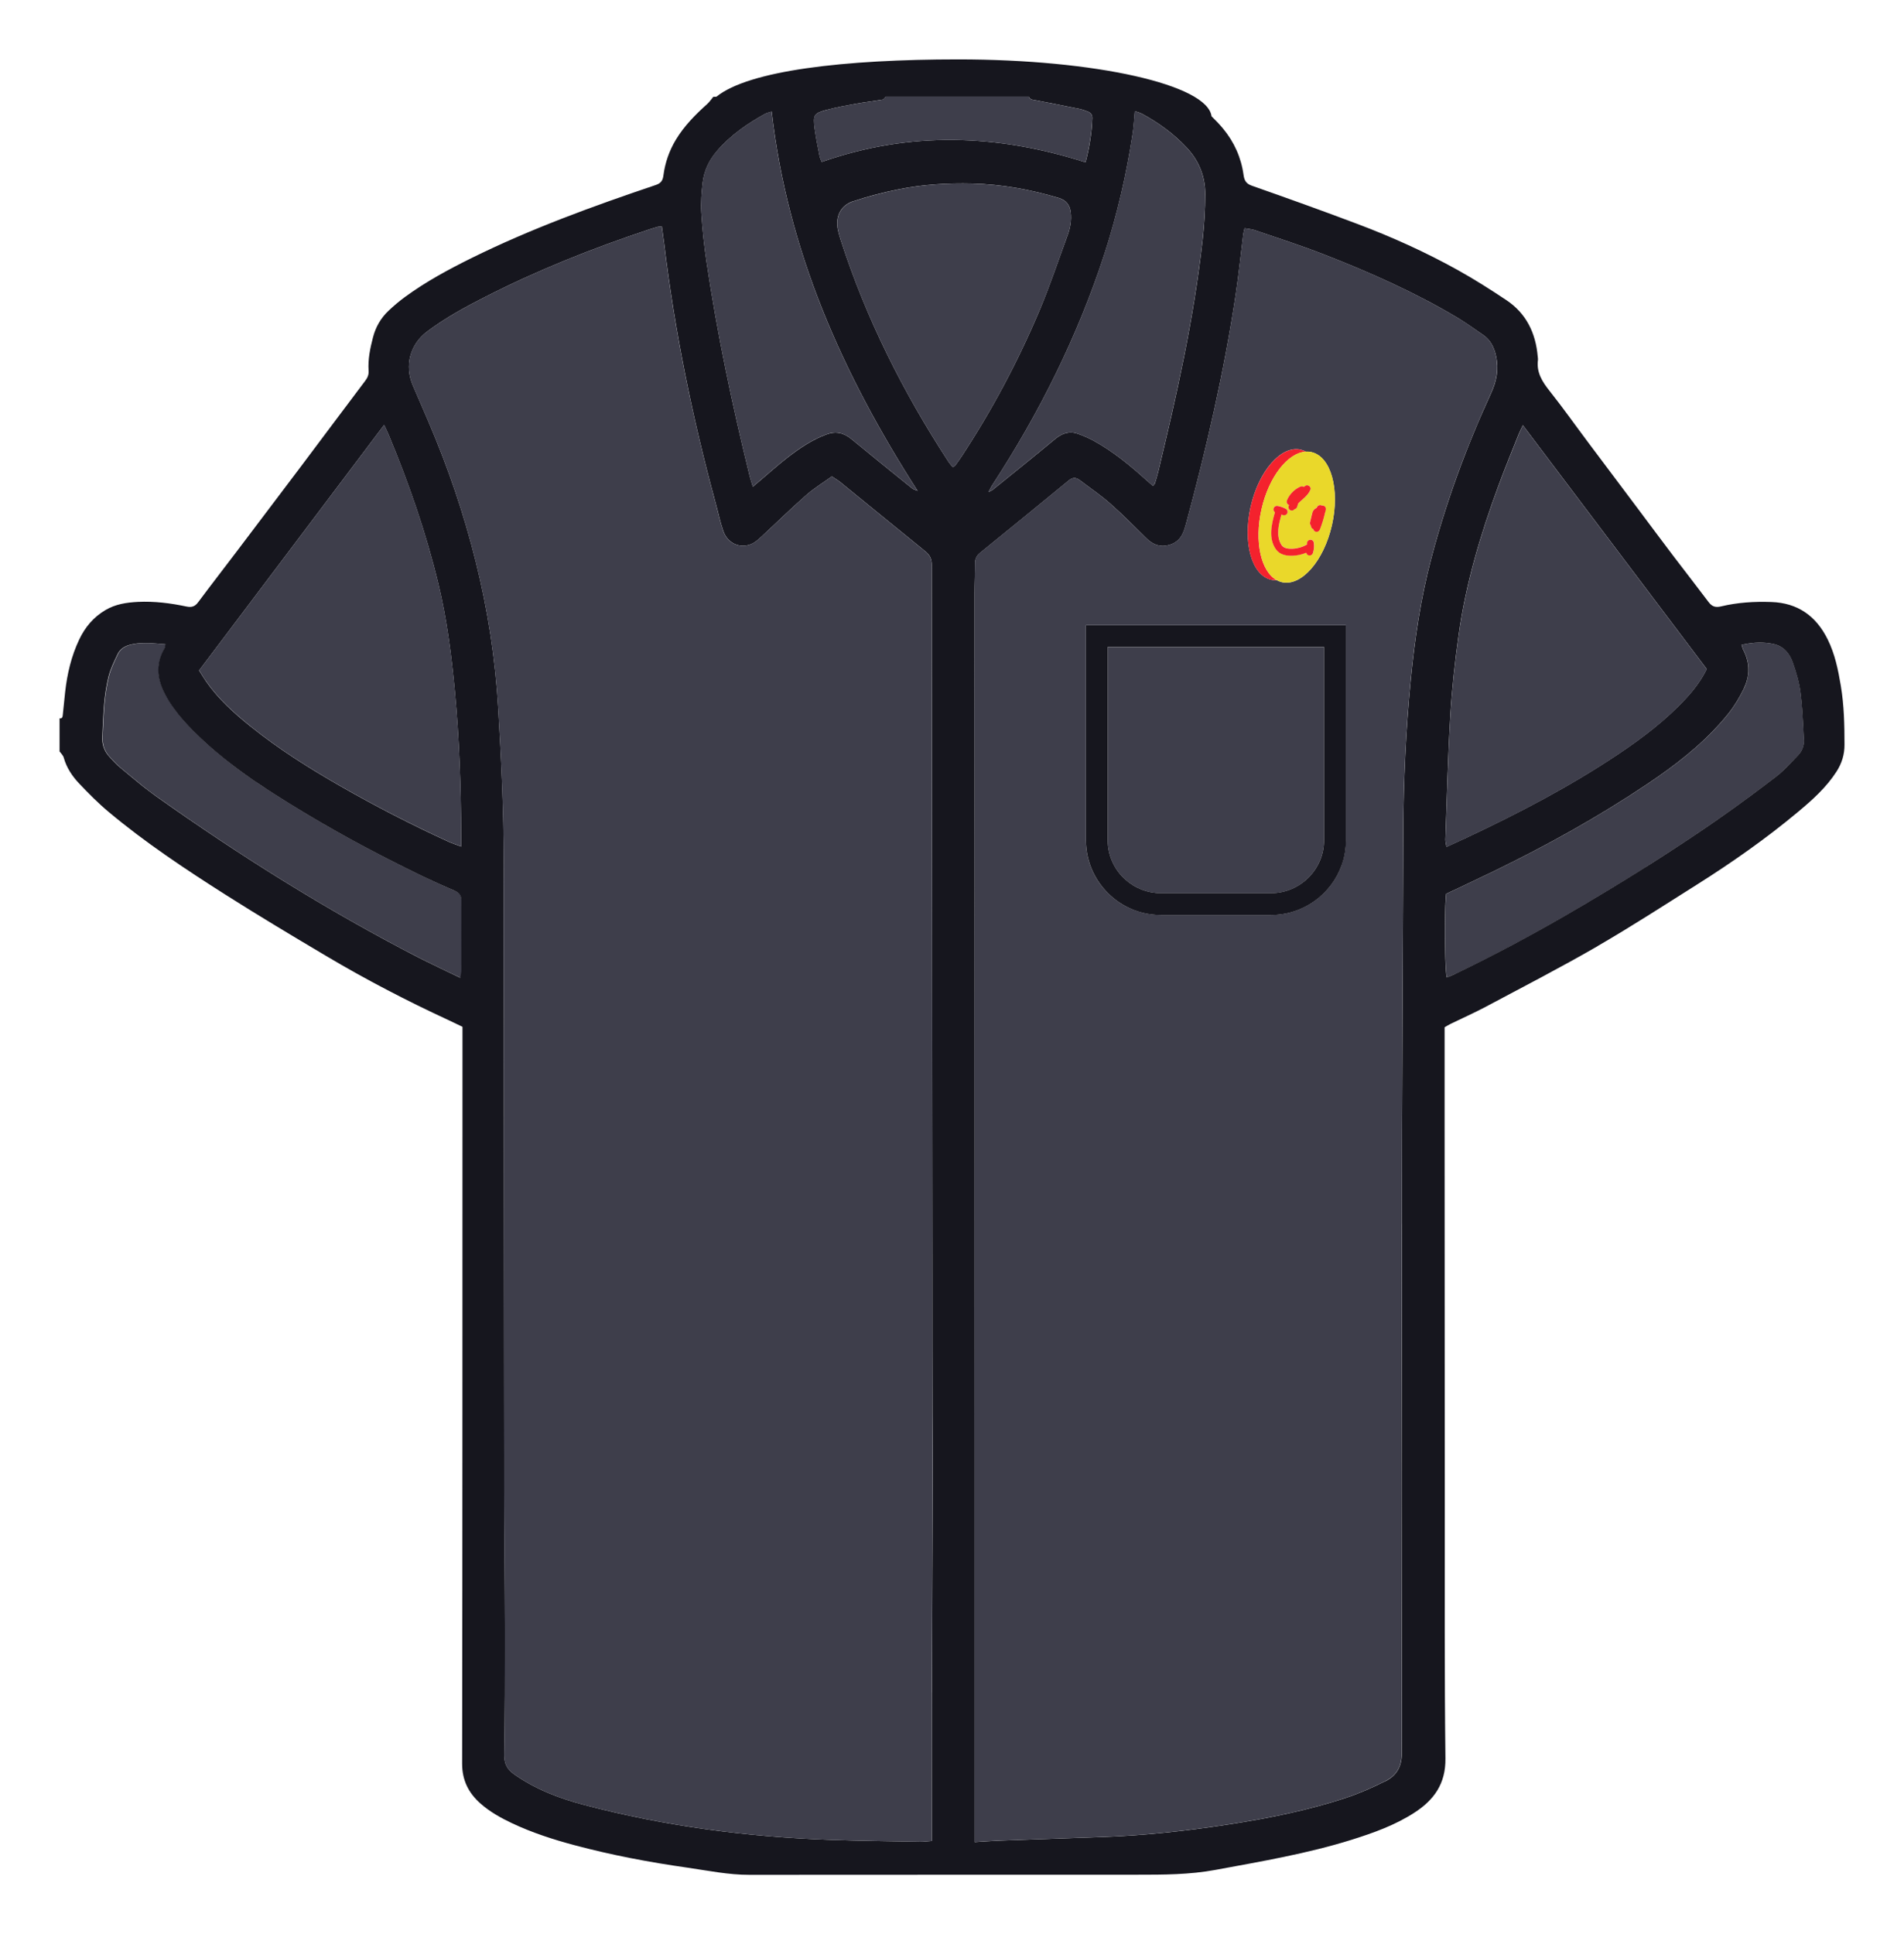 <svg width="320" height="325" viewBox="0 0 320 325" fill="none" xmlns="http://www.w3.org/2000/svg">
<path d="M276.6 145.703C279.89 143.631 283.14 141.5 286.36 139.318C286.9 138.95 287.43 138.591 287.96 138.223C288.25 138.024 288.54 137.814 288.83 137.615C290.64 136.36 292.43 135.066 294.2 133.761C295.63 132.705 297.05 131.639 298.46 130.554C299.31 129.896 300.09 129.139 300.84 128.363C301.31 127.885 301.76 127.387 302.23 126.908C302.67 126.45 302.97 125.922 303.11 125.335C303.2 124.986 303.23 124.618 303.2 124.239C303.19 124.06 303.18 123.871 303.17 123.681C303.08 122.197 303.02 120.703 302.91 119.219C302.84 118.273 302.75 117.327 302.63 116.391C302.41 114.678 301.91 112.965 301.33 111.331C300.8 109.827 299.82 108.602 298.11 108.224C296.48 107.865 294.85 107.915 293.07 108.284C292.95 108.303 292.83 108.333 292.71 108.363C292.86 108.791 292.92 109.07 293.05 109.309C293.09 109.399 293.13 109.479 293.18 109.568C293.46 110.156 293.65 110.744 293.76 111.341C293.94 112.327 293.88 113.303 293.63 114.279C293.5 114.777 293.31 115.285 293.07 115.773C292.35 117.247 291.48 118.682 290.46 119.956C290.11 120.395 289.74 120.833 289.37 121.251C285.75 125.395 281.39 128.721 276.83 131.779C268.63 137.277 260.02 142.047 251.15 146.36C249.97 146.928 248.79 147.495 247.61 148.053C247.35 148.173 247.09 148.292 246.84 148.422C246.29 148.681 245.74 148.94 245.2 149.199C244.48 149.537 243.76 149.876 243.06 150.205C242.95 151.091 242.89 153.003 242.87 155.135C242.84 158.989 242.95 163.591 243.18 164.258C243.67 164.049 244.16 163.86 244.64 163.64C250.84 160.672 256.91 157.445 262.86 153.999C267.5 151.32 272.09 148.561 276.62 145.703H276.6Z" fill="#3E3E4B"/>
<path d="M77.59 151.38C77.59 151.38 77.59 151.32 77.59 151.3C77.57 150.414 77.16 149.995 76.38 149.657C74.75 148.96 73.14 148.233 71.54 147.476C71.16 147.296 70.77 147.117 70.39 146.928C68.2 145.862 66.02 144.776 63.87 143.651C57.46 140.324 51.2 136.729 45.14 132.795C44.29 132.247 43.46 131.689 42.63 131.121C41.01 130.006 39.42 128.841 37.89 127.616C36.03 126.132 34.24 124.558 32.55 122.855C31.36 121.65 30.22 120.385 29.24 119.02C28.7 118.263 28.2 117.467 27.76 116.63C26.98 115.126 26.56 113.622 26.67 112.108C26.74 111.162 27.01 110.206 27.53 109.25C27.53 109.25 27.53 109.23 27.54 109.23C27.55 109.21 27.56 109.19 27.58 109.17C27.61 109.11 27.65 109.05 27.68 108.991C27.76 108.851 27.77 108.672 27.84 108.363C27.84 108.333 27.85 108.303 27.86 108.274C27.58 108.254 27.3 108.234 27.03 108.204C25.24 108.054 23.54 107.915 21.84 108.373C20.96 108.612 20.2 109.11 19.81 109.937C19.23 111.162 18.62 112.397 18.29 113.702C18.21 114.03 18.14 114.349 18.07 114.678C17.45 117.686 17.38 120.763 17.25 123.841C17.22 124.438 17.29 124.986 17.44 125.494C17.64 126.152 18 126.739 18.52 127.277C18.82 127.586 19.11 127.914 19.42 128.223C19.66 128.472 19.91 128.711 20.17 128.93C21.44 129.976 22.69 131.052 23.98 132.078C24.71 132.665 25.45 133.233 26.22 133.771C40.34 143.8 54.99 153.003 70.42 160.931C70.67 161.061 70.93 161.19 71.19 161.32C73.2 162.326 75.25 163.282 77.46 164.348C77.55 163.71 77.64 163.381 77.64 163.053C77.64 159.168 77.61 155.274 77.64 151.39L77.59 151.38Z" fill="#3E3E4B"/>
<path d="M268.49 158.989C274.14 155.722 279.62 152.167 285.15 148.681C291.09 144.936 296.84 140.902 302.23 136.4C304.62 134.398 306.95 132.317 308.66 129.657C309.55 128.263 310.01 126.799 310 125.126C310 121.819 309.93 118.512 309.38 115.236C308.93 112.546 308.39 109.887 307.16 107.417C305.22 103.513 302.15 101.312 297.7 101.162C294.85 101.063 292.03 101.232 289.26 101.899C288.29 102.128 287.72 101.919 287.15 101.162C285.19 98.553 283.18 95.993 281.21 93.394C279.24 90.794 277.29 88.175 275.34 85.565C272.54 81.83 269.73 78.095 266.93 74.36C264.77 71.482 262.69 68.534 260.45 65.715C259.2 64.141 258.2 62.578 258.48 60.476C258.5 60.287 258.46 60.088 258.44 59.899C258.1 55.955 256.51 52.658 253.16 50.427C250.49 48.644 247.77 46.921 244.96 45.357C239.58 42.369 233.98 39.839 228.23 37.668C222.3 35.427 216.34 33.296 210.36 31.194C209.37 30.846 209.12 30.238 209 29.392C208.6 26.473 207.42 23.864 205.56 21.613C204.96 20.886 204.3 20.209 203.62 19.541C202.93 14.233 184.13 9.98 161.03 9.98C141.98 9.98 125.84 11.832 120.39 16.264H119.89C119.55 16.663 119.26 17.111 118.88 17.46C116.88 19.252 115.01 21.135 113.6 23.465C112.47 25.338 111.78 27.34 111.5 29.471C111.39 30.348 111.08 30.796 110.19 31.095C99.65 34.65 89.2 38.445 79.21 43.385C75.36 45.288 71.59 47.329 68.11 49.869C67.13 50.586 66.19 51.373 65.31 52.21C64.01 53.435 63.14 54.949 62.69 56.681C62.21 58.524 61.82 60.377 61.95 62.299C62 62.966 61.77 63.484 61.36 64.022C57.75 68.793 54.18 73.603 50.58 78.384C47.04 83.085 43.49 87.786 39.93 92.477C37.73 95.385 35.49 98.264 33.31 101.192C32.77 101.919 32.22 102.108 31.33 101.919C28.65 101.351 25.94 101.013 23.19 101.142C21.27 101.242 19.42 101.511 17.72 102.517C15.71 103.702 14.3 105.395 13.32 107.457C11.99 110.246 11.29 113.224 10.95 116.281C10.81 117.536 10.69 118.791 10.56 120.056C10.52 120.395 10.52 120.773 10.01 120.723V126.271C10.25 126.61 10.61 126.928 10.71 127.307C11.18 129 12.13 130.424 13.3 131.659C14.87 133.313 16.49 134.956 18.24 136.42C24.42 141.589 31.12 146.041 37.91 150.354C43.46 153.88 49.11 157.256 54.77 160.613C61.44 164.577 68.31 168.152 75.35 171.409C76.14 171.778 76.91 172.156 77.73 172.545V178.321C77.72 217.673 77.73 257.014 77.67 296.365C77.67 299.184 78.75 301.305 80.8 303.108C82.36 304.473 84.14 305.469 85.99 306.345C89.4 307.959 92.96 309.114 96.6 310.08C102.83 311.743 109.16 312.939 115.54 313.845C119 314.343 122.43 315.06 125.96 315.05C147.69 315.03 169.42 315.04 191.15 315.03C195.54 315.03 199.9 315.03 204.26 314.223C211.94 312.799 219.64 311.504 227.11 309.174C230.79 308.018 234.43 306.724 237.7 304.612C241 302.481 242.98 299.752 242.93 295.509C242.76 281.356 242.83 267.203 242.82 253.05C242.81 231.357 242.8 209.665 242.79 187.972C242.79 182.873 242.79 177.763 242.79 172.624C243.15 172.415 243.47 172.216 243.81 172.047C245.78 171.09 247.79 170.194 249.73 169.168C256.01 165.822 262.34 162.555 268.5 158.999L268.49 158.989ZM286.85 112.437C285.94 114.249 284.76 115.853 283.4 117.317C280.01 120.992 276.05 124 271.91 126.769C263.82 132.177 255.22 136.659 246.42 140.792C245.37 141.281 244.31 141.759 243.1 142.316C243.02 141.779 242.91 141.42 242.92 141.071C243.17 134.169 243.33 127.267 243.74 120.375C244.01 115.823 244.51 111.262 245.14 106.74C246.34 98.075 248.83 89.738 251.86 81.551C252.92 78.683 254.09 75.844 255.22 72.996C255.41 72.518 255.66 72.059 255.94 71.452C266.31 85.197 276.56 98.782 286.84 112.417L286.85 112.437ZM190.72 18.675C191.23 18.854 191.6 18.944 191.92 19.113C194.73 20.627 197.28 22.489 199.46 24.82C201.52 27.021 202.57 29.66 202.56 32.629C202.55 35.198 202.4 37.778 202.12 40.337C200.67 53.504 197.77 66.402 194.67 79.251C194.51 79.908 194.31 80.565 194.11 81.213C194.07 81.332 193.95 81.432 193.78 81.651C193.4 81.312 193.03 81.013 192.68 80.695C189.93 78.205 187.07 75.854 183.8 74.061C182.99 73.623 182.13 73.255 181.27 72.936C179.81 72.388 178.55 72.767 177.35 73.763C173.86 76.661 170.33 79.49 166.81 82.338C166.7 82.428 166.56 82.468 166.13 82.687C166.45 82.099 166.61 81.74 166.83 81.422C174.71 69.341 181.09 56.532 185.57 42.827C187.76 36.114 189.33 29.252 190.39 22.27C190.56 21.135 190.61 19.97 190.73 18.665L190.72 18.675ZM143.4 33.824C145.89 32.987 148.45 32.33 151.03 31.812C155.11 30.985 159.25 30.746 163.41 30.846C168.37 30.965 173.2 31.842 177.95 33.266C179.17 33.634 179.8 34.411 179.95 35.666C180.11 37.011 179.88 38.296 179.43 39.531C177.89 43.734 176.47 47.987 174.74 52.1C171.12 60.675 166.76 68.882 161.64 76.671C161.29 77.199 160.92 77.717 160.55 78.225C160.47 78.334 160.32 78.384 160.14 78.504C159.89 78.195 159.62 77.916 159.41 77.597C151.79 65.924 145.58 53.574 141.28 40.288C141.12 39.78 140.97 39.262 140.85 38.744C140.33 36.493 141.21 34.541 143.39 33.814L143.4 33.824ZM139.01 18.446C140.61 18.017 142.24 17.729 143.87 17.43C145.36 17.161 146.86 16.991 148.35 16.742C148.55 16.713 148.7 16.424 148.88 16.244H172.91C173.14 16.802 173.66 16.772 174.14 16.862C176.58 17.33 179.02 17.808 181.45 18.306C181.92 18.406 182.39 18.575 182.84 18.754C183.33 18.954 183.6 19.292 183.58 19.88C183.5 22.36 183.1 24.79 182.45 27.28C167.65 22.539 152.94 22.011 138.11 27.21C138 26.912 137.81 26.573 137.74 26.214C137.44 24.691 137.13 23.167 136.92 21.623C136.62 19.292 136.77 19.033 139.01 18.436V18.446ZM120.47 25.408C122.76 22.738 125.59 20.776 128.64 19.103C128.92 18.954 129.25 18.904 129.7 18.754C132.36 42.07 141.56 62.787 154.22 82.487C153.75 82.288 153.5 82.239 153.32 82.089C149.91 79.33 146.49 76.581 143.11 73.793C141.83 72.737 140.48 72.418 138.9 73.006C136.49 73.902 134.39 75.316 132.38 76.87C130.8 78.095 129.32 79.43 127.79 80.725C127.43 81.033 127.07 81.332 126.53 81.79C126.31 81.063 126.13 80.525 125.99 79.988C123.07 68.086 120.54 56.114 118.74 43.993C118.33 41.254 118.04 38.495 117.87 35.736C117.77 34.053 117.9 32.34 118.1 30.656C118.34 28.694 119.16 26.941 120.47 25.418V25.408ZM64.56 71.392C64.9 72.139 65.14 72.617 65.34 73.105C68.73 81.243 71.61 89.539 73.68 98.124C75.12 104.1 75.89 110.166 76.46 116.261C77.2 124.249 77.48 132.267 77.51 140.285C77.51 140.852 77.51 141.42 77.51 142.257C76.65 141.928 76.02 141.729 75.42 141.46C69.25 138.641 63.23 135.544 57.34 132.177C52.04 129.149 46.89 125.912 42.13 122.088C39.35 119.857 36.71 117.476 34.65 114.538C34.24 113.951 33.88 113.323 33.46 112.666C43.81 98.931 54.1 85.276 64.56 71.402V71.392ZM77.41 164.338C75.21 163.272 73.15 162.316 71.14 161.31C70.88 161.18 70.63 161.051 70.37 160.921C54.95 152.983 40.3 143.79 26.17 133.761C25.41 133.223 24.67 132.645 23.93 132.068C22.65 131.042 21.39 129.966 20.12 128.92C19.86 128.701 19.61 128.462 19.37 128.213C19.07 127.904 18.78 127.576 18.47 127.267C17.95 126.729 17.59 126.142 17.39 125.484C17.23 124.976 17.17 124.428 17.2 123.831C17.33 120.763 17.4 117.686 18.02 114.668C18.09 114.339 18.16 114.02 18.24 113.692C18.57 112.387 19.18 111.152 19.76 109.927C20.15 109.1 20.91 108.602 21.79 108.363C23.49 107.905 25.2 108.044 26.98 108.194C27.26 108.214 27.53 108.244 27.81 108.264C27.81 108.293 27.8 108.323 27.79 108.353C27.72 108.672 27.71 108.851 27.63 108.981C27.6 109.04 27.56 109.1 27.53 109.16C27.52 109.18 27.5 109.2 27.49 109.22C27.49 109.22 27.49 109.24 27.48 109.24C26.96 110.196 26.69 111.142 26.62 112.098C26.51 113.612 26.93 115.126 27.71 116.62C28.14 117.457 28.64 118.253 29.19 119.01C30.17 120.385 31.31 121.64 32.5 122.845C34.19 124.548 35.98 126.122 37.84 127.606C39.38 128.831 40.96 129.986 42.58 131.112C43.41 131.679 44.25 132.237 45.09 132.785C51.16 136.719 57.41 140.314 63.82 143.641C65.98 144.766 68.15 145.852 70.34 146.918C70.72 147.107 71.1 147.286 71.49 147.466C73.09 148.223 74.71 148.95 76.33 149.647C77.11 149.985 77.53 150.404 77.54 151.29C77.54 151.32 77.54 151.34 77.54 151.37C77.51 155.254 77.54 159.149 77.54 163.033C77.54 163.362 77.45 163.69 77.36 164.328L77.41 164.338ZM156.62 284.414C156.6 292.053 156.62 299.682 156.61 307.321C156.61 307.949 156.61 308.566 156.61 309.363C155.85 309.413 155.24 309.502 154.63 309.493C149.6 309.403 144.58 309.353 139.55 309.174C125.6 308.686 111.83 306.883 98.31 303.337C94.09 302.232 90.05 300.708 86.43 298.168C85.23 297.322 84.74 296.395 84.76 294.911C84.86 288.109 84.88 281.296 84.87 274.484C84.86 265.829 84.75 257.173 84.74 248.518C84.7 213.848 84.69 179.168 84.66 144.498C84.66 136.032 84.23 127.586 83.74 119.14C82.77 102.298 78.59 86.252 71.98 70.785C71.12 68.773 70.24 66.771 69.38 64.759C67.95 61.432 68.9 57.877 71.81 55.696C74.83 53.435 78.12 51.632 81.47 49.929C90.35 45.397 99.59 41.722 109.05 38.575C109.56 38.405 110.07 38.256 110.59 38.106C110.72 38.067 110.87 38.087 111.24 38.057C111.37 39.053 111.51 39.959 111.62 40.865C113.4 55.666 116.38 70.237 120.3 84.609C120.72 86.153 121.04 87.736 121.57 89.25C122.27 91.242 124.25 92.198 126.16 91.471C126.86 91.212 127.47 90.645 128.03 90.127C130.5 87.846 132.89 85.485 135.42 83.264C136.76 82.079 138.31 81.133 139.81 80.057C140.38 80.436 140.84 80.705 141.25 81.033C146.02 84.908 150.77 88.802 155.54 92.666C156.27 93.264 156.6 93.921 156.6 94.907C156.6 116.351 156.64 137.805 156.66 159.248C156.68 177.534 156.69 195.821 156.7 214.107C156.7 221.935 156.7 229.764 156.72 237.592C156.72 240.262 156.77 242.941 156.76 245.61C156.72 258.538 156.66 271.476 156.63 284.404L156.62 284.414ZM232.83 299.314C230.7 300.379 228.5 301.355 226.24 302.102C219.79 304.244 213.13 305.558 206.42 306.594C199.32 307.69 192.2 308.467 185.01 308.706C179.35 308.895 173.69 309.094 168.03 309.303C166.73 309.353 165.43 309.453 163.82 309.552V307.232C163.82 285.977 163.82 264.733 163.82 243.479C163.81 195.582 163.8 147.685 163.79 99.788C163.79 98.085 163.88 96.382 163.87 94.688C163.87 93.941 164.12 93.394 164.69 92.925C169.68 88.872 174.67 84.808 179.64 80.725C180.29 80.187 180.84 80.207 181.47 80.685C183.17 81.98 184.97 83.185 186.57 84.599C188.69 86.462 190.67 88.483 192.68 90.465C193.83 91.601 195.12 92.029 196.68 91.521C197.66 91.202 198.37 90.555 198.79 89.619C199.01 89.131 199.17 88.623 199.31 88.105C202.76 75.376 205.72 62.538 207.68 49.49C208.18 46.124 208.53 42.738 208.95 39.361C208.99 39.083 209.07 38.804 209.17 38.355C209.76 38.465 210.34 38.495 210.87 38.674C214.74 39.999 218.65 41.254 222.46 42.738C230.19 45.746 237.77 49.112 244.91 53.365C246.41 54.261 247.83 55.307 249.28 56.293C250.52 57.14 251.11 58.365 251.43 59.809C251.93 62.05 251.53 64.082 250.57 66.153C246.43 75.147 243.04 84.4 240.52 93.981C238.78 100.585 237.79 107.317 237.12 114.09C236.28 122.616 235.89 131.161 235.85 139.717C235.75 161.698 235.64 183.67 235.6 205.651C235.55 235.312 235.55 264.972 235.6 294.642C235.6 296.933 234.68 298.397 232.84 299.323L232.83 299.314ZM244.62 163.64C244.14 163.869 243.65 164.059 243.16 164.258C242.93 163.591 242.82 158.989 242.85 155.135C242.87 152.993 242.93 151.081 243.04 150.205C243.74 149.876 244.46 149.537 245.18 149.199C245.72 148.94 246.27 148.681 246.82 148.422C247.08 148.302 247.34 148.183 247.59 148.053C248.78 147.495 249.96 146.928 251.13 146.36C260 142.047 268.61 137.277 276.81 131.779C281.37 128.721 285.73 125.395 289.35 121.251C289.72 120.823 290.09 120.395 290.44 119.956C291.46 118.682 292.34 117.237 293.05 115.773C293.29 115.275 293.48 114.777 293.61 114.279C293.87 113.313 293.92 112.327 293.74 111.341C293.63 110.754 293.44 110.156 293.16 109.568C293.12 109.479 293.08 109.399 293.03 109.309C292.9 109.06 292.84 108.782 292.69 108.363C292.81 108.333 292.93 108.313 293.05 108.284C294.83 107.915 296.45 107.865 298.09 108.224C299.8 108.602 300.78 109.827 301.31 111.331C301.89 112.975 302.39 114.678 302.61 116.391C302.73 117.327 302.82 118.273 302.89 119.219C303 120.703 303.07 122.197 303.15 123.681C303.16 123.871 303.17 124.05 303.18 124.239C303.2 124.618 303.18 124.986 303.09 125.335C302.95 125.922 302.65 126.45 302.21 126.908C301.74 127.387 301.29 127.875 300.82 128.363C300.07 129.139 299.29 129.906 298.44 130.554C297.03 131.629 295.61 132.705 294.18 133.761C292.41 135.066 290.62 136.36 288.81 137.615C288.52 137.814 288.23 138.024 287.94 138.223C287.41 138.591 286.87 138.96 286.34 139.318C283.12 141.5 279.87 143.631 276.58 145.703C272.05 148.561 267.46 151.32 262.82 153.999C256.87 157.435 250.8 160.662 244.6 163.64H244.62Z" fill="#16161E"/>
<path d="M137.73 26.214C137.8 26.573 137.99 26.912 138.1 27.21C152.93 22.011 167.65 22.539 182.44 27.28C183.08 24.79 183.48 22.36 183.57 19.88C183.59 19.302 183.32 18.954 182.83 18.754C182.38 18.575 181.91 18.406 181.44 18.306C179.01 17.808 176.57 17.33 174.13 16.862C173.66 16.772 173.13 16.812 172.9 16.244H148.87C148.69 16.414 148.54 16.703 148.34 16.742C146.85 17.002 145.35 17.161 143.86 17.43C142.23 17.719 140.59 18.017 139 18.446C136.76 19.043 136.6 19.292 136.91 21.633C137.11 23.167 137.43 24.7 137.73 26.224V26.214Z" fill="#3E3E4B"/>
<path d="M156.69 214.107C156.68 195.821 156.66 177.534 156.65 159.248C156.63 137.805 156.59 116.351 156.59 94.907C156.59 93.921 156.26 93.264 155.53 92.666C150.76 88.802 146.01 84.908 141.24 81.033C140.83 80.705 140.37 80.436 139.8 80.057C138.3 81.143 136.75 82.089 135.41 83.264C132.89 85.485 130.5 87.856 128.02 90.127C127.46 90.645 126.85 91.212 126.15 91.471C124.23 92.198 122.25 91.242 121.56 89.25C121.03 87.736 120.71 86.163 120.29 84.609C116.37 70.227 113.38 55.666 111.61 40.865C111.5 39.959 111.37 39.053 111.23 38.057C110.87 38.077 110.72 38.057 110.58 38.106C110.06 38.256 109.55 38.405 109.04 38.575C99.58 41.722 90.34 45.397 81.46 49.929C78.11 51.632 74.82 53.445 71.8 55.696C68.89 57.867 67.94 61.422 69.37 64.759C70.23 66.771 71.11 68.773 71.97 70.785C78.59 86.252 82.76 102.298 83.73 119.14C84.22 127.586 84.64 136.042 84.65 144.498C84.69 179.168 84.7 213.848 84.73 248.518C84.73 257.173 84.85 265.829 84.86 274.484C84.87 281.296 84.86 288.099 84.75 294.911C84.73 296.395 85.22 297.322 86.42 298.168C90.04 300.708 94.08 302.232 98.3 303.337C111.82 306.873 125.59 308.686 139.54 309.174C144.56 309.353 149.59 309.403 154.62 309.493C155.23 309.502 155.84 309.413 156.6 309.363C156.6 308.576 156.6 307.949 156.6 307.321C156.6 299.682 156.6 292.053 156.61 284.414C156.64 271.486 156.7 258.548 156.74 245.62C156.74 242.951 156.71 240.272 156.7 237.602C156.69 229.774 156.69 221.945 156.68 214.117L156.69 214.107Z" fill="#3E3E4B"/>
<path d="M42.14 122.078C46.9 125.903 52.05 129.139 57.35 132.167C63.24 135.534 69.26 138.621 75.43 141.45C76.03 141.719 76.66 141.918 77.52 142.247C77.52 141.41 77.52 140.842 77.52 140.275C77.49 132.257 77.21 124.239 76.47 116.251C75.9 110.156 75.13 104.08 73.69 98.115C71.62 89.539 68.75 81.233 65.35 73.095C65.15 72.607 64.91 72.129 64.57 71.382C54.11 85.256 43.82 98.921 33.47 112.646C33.88 113.303 34.24 113.931 34.66 114.518C36.72 117.457 39.36 119.837 42.14 122.068V122.078Z" fill="#3E3E4B"/>
<path d="M255.95 71.472C255.66 72.079 255.42 72.538 255.23 73.016C254.1 75.864 252.93 78.703 251.87 81.571C248.84 89.758 246.35 98.095 245.15 106.76C244.52 111.281 244.02 115.833 243.75 120.395C243.34 127.287 243.18 134.189 242.93 141.091C242.92 141.44 243.03 141.798 243.11 142.336C244.33 141.779 245.38 141.3 246.43 140.812C255.23 136.679 263.83 132.197 271.92 126.789C276.06 124.02 280.02 121.012 283.41 117.337C284.77 115.863 285.94 114.269 286.86 112.457C276.58 98.822 266.33 85.236 255.96 71.492L255.95 71.472Z" fill="#3E3E4B"/>
<path d="M141.28 40.298C145.57 53.574 151.79 65.924 159.41 77.607C159.62 77.926 159.89 78.205 160.14 78.513C160.32 78.394 160.47 78.344 160.55 78.235C160.93 77.727 161.29 77.209 161.64 76.681C166.76 68.892 171.12 60.685 174.74 52.11C176.48 47.996 177.9 43.744 179.43 39.541C179.88 38.296 180.11 37.011 179.95 35.676C179.8 34.421 179.17 33.644 177.95 33.276C173.21 31.842 168.38 30.975 163.41 30.856C159.25 30.756 155.1 30.995 151.03 31.822C148.46 32.34 145.89 33.007 143.4 33.834C141.22 34.561 140.34 36.513 140.86 38.764C140.98 39.282 141.12 39.8 141.29 40.307L141.28 40.298Z" fill="#3E3E4B"/>
<path d="M185.56 42.827C181.08 56.542 174.7 69.341 166.82 81.422C166.61 81.751 166.44 82.109 166.12 82.687C166.55 82.468 166.69 82.428 166.8 82.338C170.32 79.49 173.86 76.651 177.34 73.763C178.54 72.767 179.8 72.388 181.26 72.936C182.12 73.255 182.98 73.623 183.79 74.061C187.06 75.854 189.93 78.195 192.67 80.695C193.02 81.013 193.38 81.312 193.77 81.651C193.94 81.432 194.06 81.332 194.1 81.213C194.3 80.565 194.51 79.918 194.66 79.251C197.76 66.392 200.66 53.494 202.11 40.337C202.39 37.778 202.54 35.198 202.55 32.629C202.56 29.66 201.51 27.021 199.45 24.82C197.26 22.479 194.72 20.627 191.91 19.113C191.59 18.944 191.22 18.854 190.71 18.675C190.59 19.98 190.54 21.135 190.37 22.28C189.32 29.262 187.74 36.124 185.55 42.837L185.56 42.827Z" fill="#3E3E4B"/>
<path d="M117.86 35.726C118.03 38.485 118.32 41.254 118.73 43.983C120.54 56.104 123.06 68.076 125.98 79.978C126.11 80.516 126.3 81.053 126.52 81.78C127.06 81.322 127.42 81.013 127.78 80.715C129.31 79.43 130.79 78.085 132.37 76.86C134.37 75.306 136.48 73.892 138.89 72.996C140.47 72.408 141.82 72.727 143.1 73.783C146.49 76.571 149.9 79.32 153.31 82.079C153.49 82.229 153.75 82.278 154.21 82.478C141.55 62.777 132.35 42.06 129.69 18.744C129.24 18.884 128.91 18.934 128.63 19.093C125.58 20.776 122.75 22.728 120.46 25.398C119.15 26.922 118.33 28.674 118.09 30.637C117.89 32.32 117.75 34.033 117.86 35.716V35.726Z" fill="#3E3E4B"/>
<path d="M235.59 205.641C235.63 183.66 235.74 161.688 235.84 139.707C235.88 131.151 236.27 122.596 237.11 114.08C237.78 107.298 238.77 100.575 240.51 93.971C243.03 84.4 246.43 75.137 250.56 66.143C251.51 64.072 251.91 62.04 251.42 59.799C251.1 58.355 250.52 57.13 249.27 56.283C247.82 55.297 246.41 54.241 244.9 53.355C237.76 49.102 230.18 45.736 222.45 42.728C218.64 41.244 214.73 39.999 210.86 38.664C210.33 38.485 209.75 38.455 209.16 38.345C209.06 38.794 208.98 39.072 208.94 39.351C208.52 42.728 208.17 46.114 207.67 49.481C205.72 62.528 202.76 75.366 199.3 88.095C199.16 88.613 198.99 89.121 198.78 89.609C198.36 90.545 197.65 91.192 196.67 91.511C195.11 92.019 193.82 91.591 192.67 90.455C190.66 88.473 188.67 86.451 186.56 84.589C184.96 83.175 183.17 81.98 181.46 80.675C180.84 80.197 180.29 80.177 179.63 80.715C174.66 84.798 169.67 88.862 164.68 92.915C164.1 93.384 163.85 93.931 163.86 94.678C163.86 96.382 163.78 98.085 163.78 99.778C163.78 147.675 163.8 195.572 163.81 243.469C163.81 264.723 163.81 285.967 163.81 307.222V309.542C165.42 309.443 166.72 309.343 168.02 309.293C173.68 309.084 179.34 308.895 185 308.696C192.18 308.457 199.31 307.68 206.41 306.584C213.12 305.548 219.78 304.234 226.23 302.092C228.49 301.345 230.69 300.369 232.82 299.304C234.67 298.377 235.59 296.913 235.58 294.622C235.52 264.962 235.52 235.292 235.58 205.631L235.59 205.641ZM210.19 85.157C211.56 79.121 215.31 74.818 218.59 75.555C218.9 75.625 219.2 75.735 219.47 75.894C219.79 75.874 220.1 75.894 220.41 75.974C223.68 76.711 225.22 82.199 223.86 88.234C222.49 94.27 218.73 98.573 215.46 97.836C215.15 97.766 214.86 97.656 214.58 97.497C214.26 97.517 213.95 97.497 213.64 97.417C210.37 96.68 208.83 91.192 210.19 85.157ZM225.48 145.384C223.74 150.254 219.07 153.75 213.59 153.75H195.11C192.97 153.75 190.95 153.212 189.18 152.276C188.43 151.878 187.72 151.4 187.07 150.862C184.28 148.561 182.5 145.075 182.5 141.191V105.066H226.19V141.191C226.19 142.655 225.94 144.069 225.47 145.384H225.48Z" fill="#3E3E4B"/>
<path d="M186.17 141.191C186.17 142.535 186.47 143.82 187.01 144.966C187.53 146.071 188.27 147.047 189.18 147.854C190.76 149.248 192.84 150.105 195.11 150.105H213.59C218.52 150.105 222.53 146.111 222.53 141.201V108.732H186.17V141.201V141.191Z" fill="#3E3E4B"/>
<path d="M226.2 105.076H182.51V141.201C182.51 145.085 184.29 148.561 187.08 150.872C187.73 151.41 188.44 151.888 189.19 152.286C190.96 153.232 192.97 153.76 195.12 153.76H213.6C219.08 153.76 223.75 150.264 225.49 145.394C225.96 144.079 226.21 142.675 226.21 141.201V105.076H226.2ZM222.53 141.191C222.53 146.101 218.52 150.095 213.59 150.095H195.11C192.84 150.095 190.76 149.248 189.18 147.844C188.27 147.047 187.53 146.061 187.01 144.956C186.47 143.81 186.17 142.535 186.17 141.181V108.712H222.53V141.181V141.191Z" fill="#16161E"/>
<path d="M213.64 97.417C213.95 97.487 214.27 97.507 214.58 97.497C211.93 96.053 210.78 91.033 212.02 85.575C213.26 80.107 216.45 76.073 219.47 75.904C219.19 75.755 218.9 75.635 218.59 75.565C215.32 74.828 211.56 79.131 210.19 85.167C208.82 91.202 210.37 96.69 213.64 97.427V97.417Z" fill="#F4222D"/>
<path d="M212.02 85.565C210.78 91.033 211.93 96.043 214.58 97.487C214.86 97.636 215.15 97.756 215.46 97.826C218.73 98.563 222.49 94.26 223.86 88.224C225.23 82.189 223.68 76.701 220.41 75.964C220.1 75.894 219.78 75.874 219.47 75.884C216.45 76.053 213.25 80.097 212.02 85.555V85.565ZM216.32 84.011C216.74 83.055 217.54 82.239 218.5 81.8C218.65 81.731 218.79 81.711 218.95 81.74C219.02 81.751 219.07 81.79 219.13 81.83C219.22 81.76 219.31 81.701 219.4 81.631C219.66 81.432 220.04 81.601 220.19 81.84C220.33 82.049 220.28 82.288 220.14 82.468C220.13 82.517 220.11 82.577 220.08 82.627C219.74 83.215 219.22 83.663 218.71 84.101C218.53 84.25 218.36 84.42 218.2 84.579C218.18 84.619 218.17 84.669 218.15 84.709C218.1 84.848 218.06 84.997 218.02 85.147C217.96 85.366 217.78 85.505 217.58 85.555C217.44 85.734 217.21 85.824 216.97 85.774C216.67 85.704 216.47 85.356 216.57 85.067C216.59 84.997 216.62 84.928 216.65 84.858C216.61 84.848 216.57 84.828 216.53 84.808C216.4 84.738 216.3 84.599 216.26 84.46C216.22 84.3 216.26 84.161 216.32 84.011ZM220.67 92.906C220.57 93.214 220.28 93.384 219.96 93.304C219.75 93.254 219.59 93.065 219.55 92.856C218.82 93.165 218.04 93.334 217.25 93.364C216.2 93.394 215.12 93.204 214.47 92.308C213.15 90.485 213.72 88.045 214.29 86.053C214.22 86.003 214.16 85.934 214.12 85.864C214.04 85.734 214.03 85.565 214.06 85.416C214.09 85.276 214.21 85.137 214.33 85.067C214.47 84.987 214.62 84.978 214.78 85.007C215.25 85.097 215.7 85.266 216.12 85.485C216.25 85.555 216.34 85.695 216.39 85.834C216.44 85.983 216.4 86.143 216.33 86.282C216.26 86.412 216.12 86.511 215.98 86.551C215.83 86.591 215.67 86.561 215.53 86.491C215.48 86.471 215.44 86.451 215.39 86.422C214.92 88.035 214.42 89.908 215.31 91.451C215.73 92.178 216.54 92.228 217.31 92.188C218.15 92.149 218.96 91.9 219.69 91.481C219.69 91.412 219.69 91.332 219.68 91.262C219.66 91.113 219.75 90.963 219.85 90.854C219.95 90.744 220.11 90.694 220.26 90.684C220.4 90.684 220.57 90.754 220.67 90.854C220.73 90.904 220.77 90.963 220.79 91.043C220.83 91.113 220.84 91.183 220.84 91.262C220.91 91.8 220.85 92.368 220.68 92.886L220.67 92.906ZM222.67 86.193C222.46 87.129 222.19 88.055 221.83 88.942C221.71 89.24 221.45 89.42 221.12 89.34C220.92 89.29 220.75 89.101 220.7 88.892C220.45 88.812 220.29 88.553 220.31 88.304C220.18 88.155 220.12 87.945 220.17 87.756C220.28 87.288 220.4 86.82 220.51 86.342C220.56 86.143 220.63 85.934 220.74 85.764C220.83 85.635 220.93 85.525 221.07 85.436C221.14 85.386 221.21 85.366 221.28 85.346C221.28 85.326 221.29 85.306 221.3 85.286C221.41 84.987 221.68 84.808 222.01 84.888C222.07 84.898 222.12 84.928 222.17 84.957C222.24 84.957 222.32 84.957 222.39 84.957C222.7 85.027 222.86 85.376 222.79 85.665C222.75 85.834 222.7 86.013 222.65 86.183L222.67 86.193Z" fill="#EAD82A"/>
<path d="M220.78 91.063C220.76 90.993 220.72 90.933 220.66 90.874C220.56 90.774 220.39 90.694 220.25 90.704C220.1 90.704 219.94 90.764 219.84 90.874C219.74 90.973 219.65 91.133 219.67 91.282C219.67 91.352 219.67 91.431 219.68 91.501C218.95 91.919 218.14 92.168 217.3 92.208C216.53 92.238 215.71 92.198 215.3 91.471C214.42 89.927 214.92 88.055 215.38 86.442C215.43 86.462 215.47 86.481 215.52 86.511C215.66 86.581 215.81 86.611 215.97 86.571C216.1 86.531 216.25 86.432 216.32 86.302C216.39 86.173 216.43 86.003 216.38 85.854C216.33 85.715 216.25 85.575 216.11 85.505C215.69 85.286 215.24 85.117 214.77 85.027C214.62 84.997 214.46 85.007 214.32 85.087C214.2 85.157 214.09 85.296 214.05 85.436C214.02 85.585 214.02 85.744 214.11 85.884C214.15 85.954 214.21 86.013 214.28 86.073C213.7 88.065 213.14 90.505 214.46 92.328C215.11 93.224 216.19 93.413 217.24 93.384C218.03 93.354 218.81 93.184 219.54 92.876C219.58 93.085 219.74 93.274 219.95 93.324C220.27 93.394 220.56 93.224 220.66 92.925C220.83 92.407 220.89 91.84 220.82 91.302C220.82 91.222 220.81 91.153 220.77 91.083L220.78 91.063Z" fill="#F4222D"/>
<path d="M222.4 84.968C222.33 84.948 222.25 84.948 222.18 84.968C222.13 84.938 222.08 84.908 222.02 84.898C221.69 84.828 221.42 84.997 221.31 85.296C221.31 85.316 221.3 85.336 221.29 85.356C221.22 85.376 221.15 85.406 221.08 85.446C220.94 85.535 220.84 85.645 220.75 85.774C220.63 85.944 220.56 86.153 220.52 86.352C220.41 86.82 220.29 87.288 220.18 87.766C220.13 87.956 220.19 88.175 220.32 88.314C220.3 88.563 220.47 88.832 220.71 88.902C220.76 89.111 220.93 89.31 221.13 89.35C221.46 89.43 221.72 89.25 221.84 88.951C222.19 88.055 222.47 87.139 222.68 86.203C222.73 86.033 222.78 85.854 222.82 85.685C222.89 85.396 222.73 85.047 222.42 84.978L222.4 84.968Z" fill="#F4222D"/>
<path d="M216.53 84.808C216.53 84.808 216.61 84.848 216.65 84.858C216.62 84.928 216.6 84.997 216.57 85.067C216.48 85.356 216.68 85.715 216.97 85.774C217.21 85.834 217.44 85.744 217.58 85.555C217.79 85.515 217.96 85.366 218.02 85.147C218.06 84.997 218.1 84.858 218.15 84.709C218.16 84.669 218.18 84.619 218.2 84.579C218.36 84.41 218.53 84.25 218.71 84.101C219.22 83.653 219.73 83.215 220.08 82.627C220.11 82.577 220.13 82.527 220.14 82.468C220.28 82.288 220.33 82.049 220.19 81.84C220.04 81.601 219.66 81.442 219.4 81.631C219.31 81.701 219.22 81.76 219.13 81.83C219.08 81.79 219.02 81.76 218.95 81.74C218.79 81.701 218.65 81.74 218.5 81.8C217.55 82.228 216.74 83.045 216.32 84.011C216.26 84.161 216.22 84.29 216.26 84.46C216.3 84.589 216.4 84.738 216.53 84.808Z" fill="#F4222D"/>
</svg>
